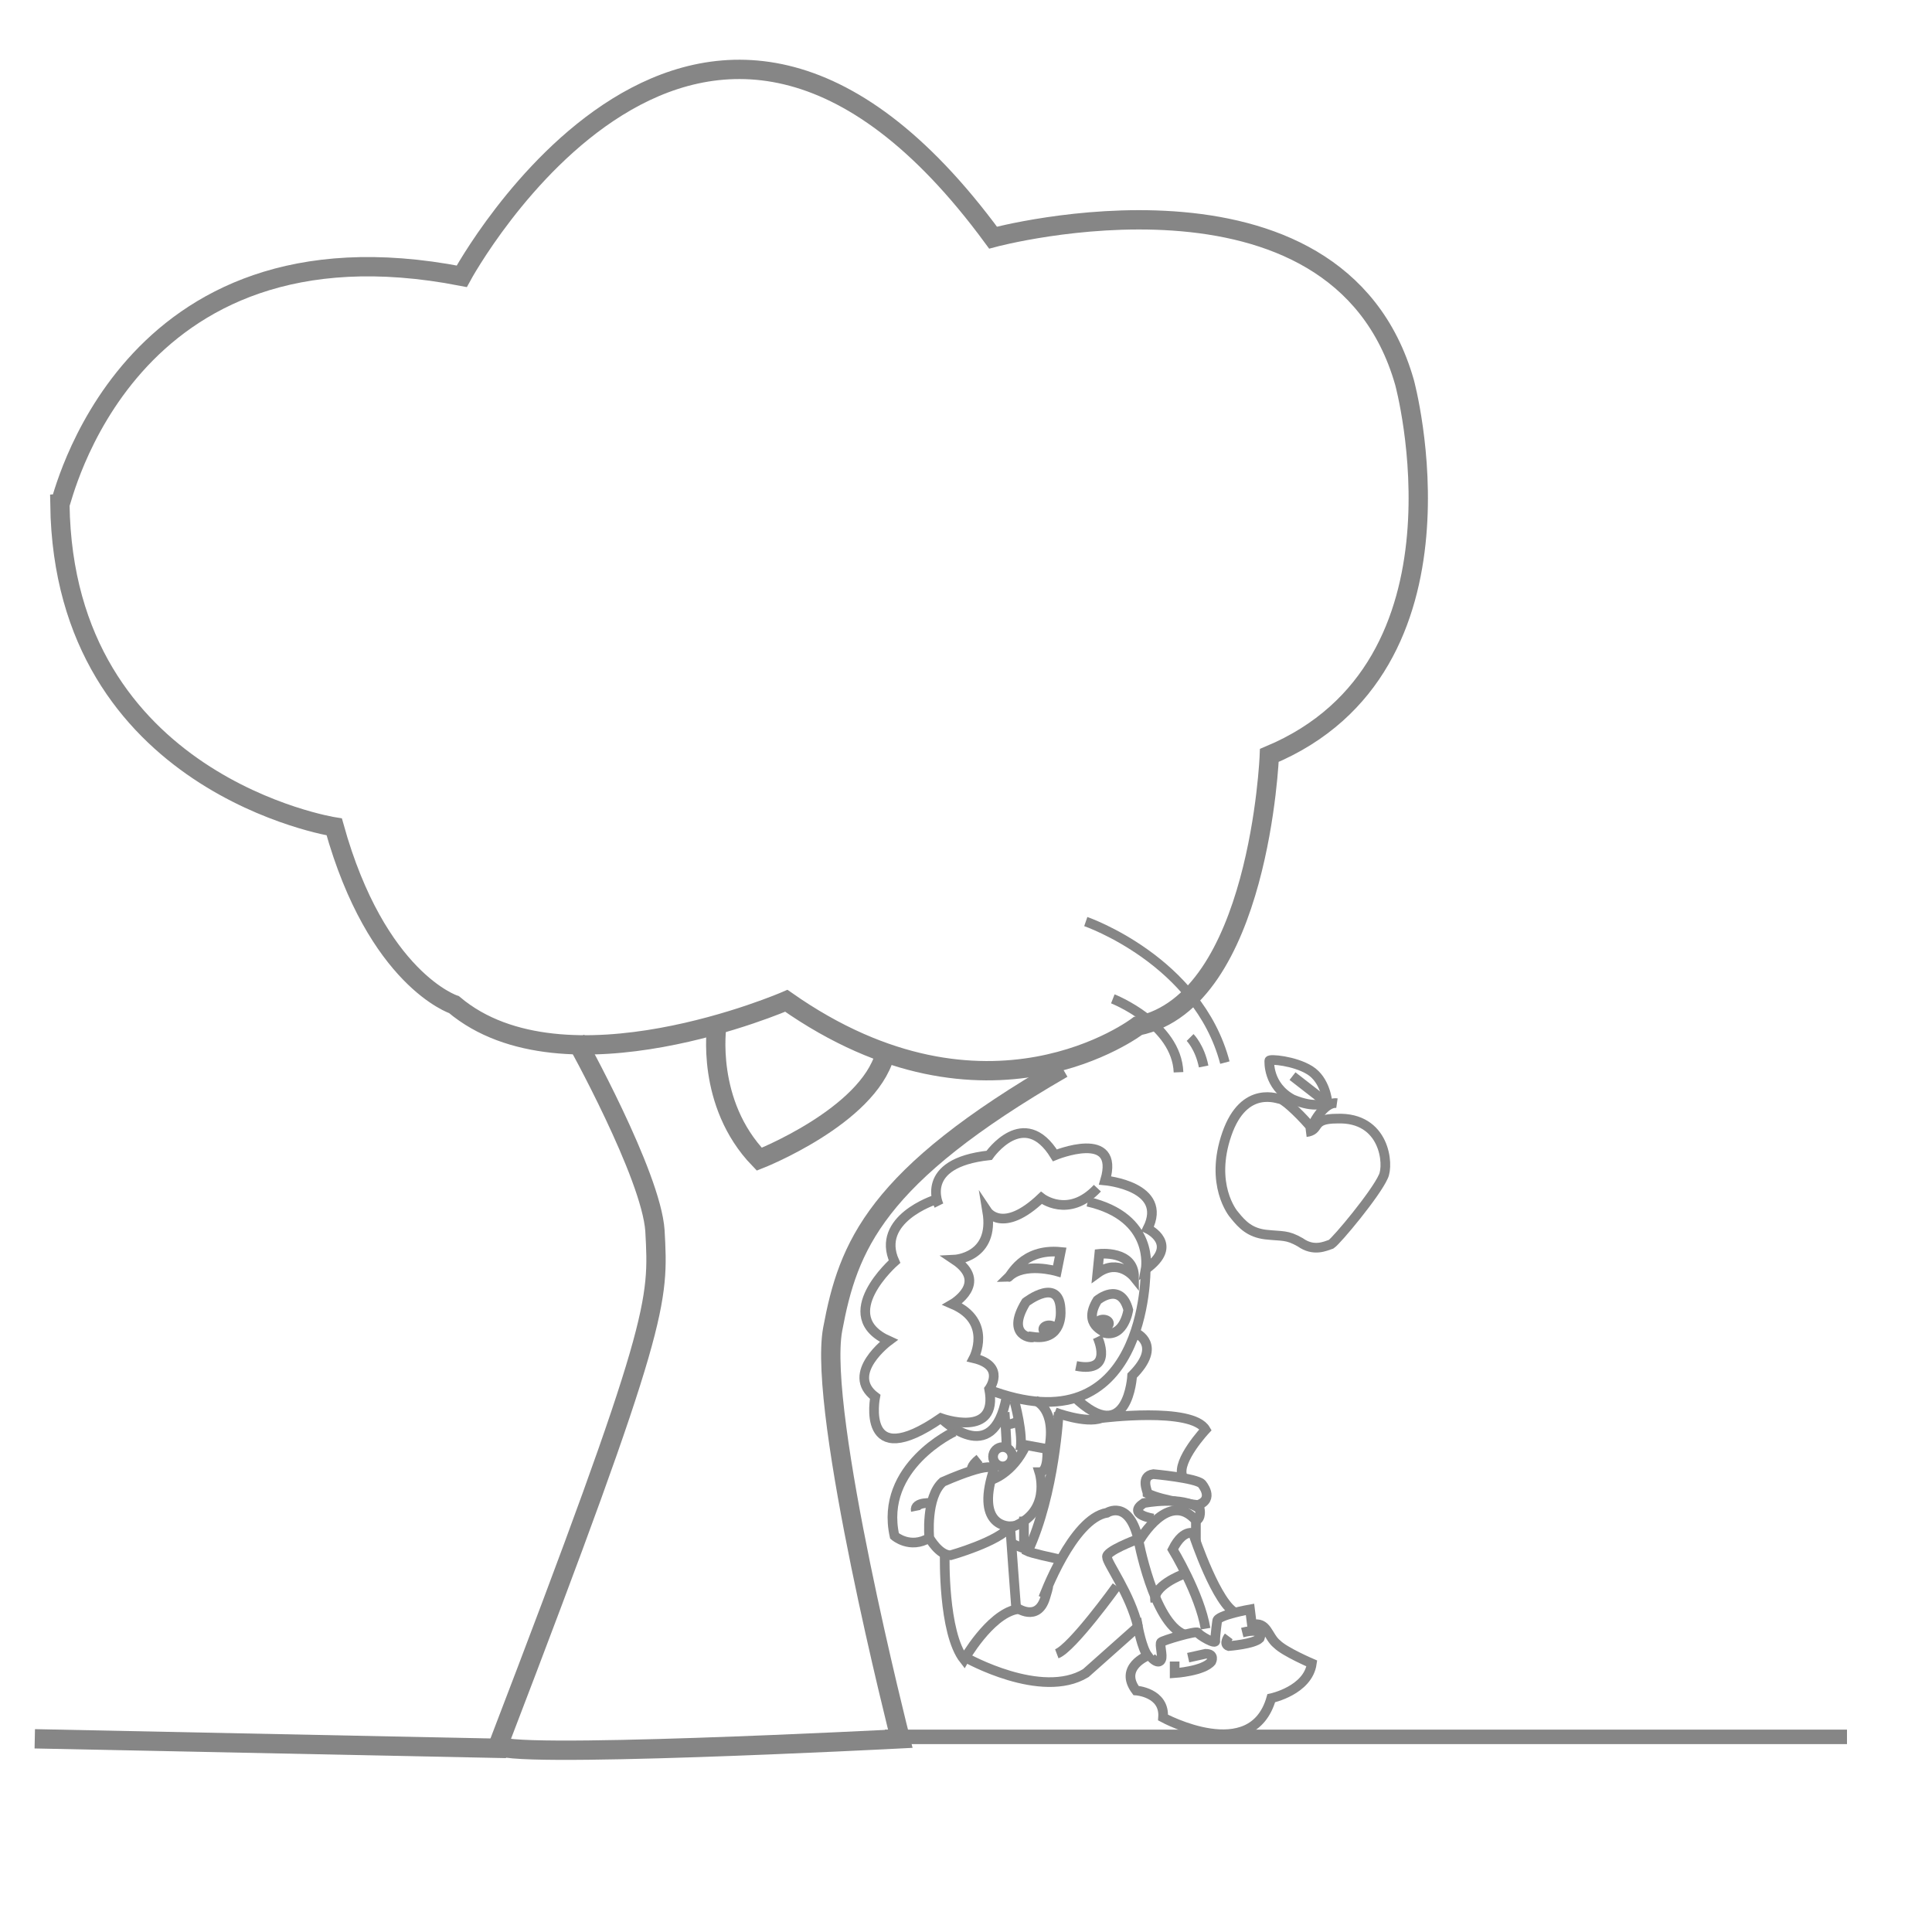 <?xml version="1.0" encoding="iso-8859-1"?>
<!-- Generator: Adobe Illustrator 16.0.0, SVG Export Plug-In . SVG Version: 6.00 Build 0)  -->
<!DOCTYPE svg PUBLIC "-//W3C//DTD SVG 1.1//EN" "http://www.w3.org/Graphics/SVG/1.1/DTD/svg11.dtd">
<svg version="1.1" id="Layer_1" xmlns="http://www.w3.org/2000/svg" xmlns:xlink="http://www.w3.org/1999/xlink" x="0px" y="0px"
	 width="100px" height="100px" viewBox="0 0 100 100" style="enable-background:new 0 0 100 100;" xml:space="preserve">
<g>
	<path style="fill:none;stroke:#868686;stroke-width:0.5;stroke-miterlimit:10;" d="M67.9,58.4c-0.4-0.5-1.3-1.4-1.6-1.5
		c-0.1,0-1.9-0.8-2.8,1.8c-0.9,2.6,0.3,4.1,0.4,4.2c0.4,0.5,0.8,0.9,1.6,1c0.9,0.1,1.1,0,1.8,0.4c0.7,0.5,1.3,0.2,1.6,0.1
		c0.3-0.2,2.3-2.6,2.7-3.5c0.3-0.6,0.1-3.1-2.4-3c-1.4,0-0.8,0.6-1.6,0.7"/>
	<path style="fill:none;stroke:#868686;stroke-width:0.5;stroke-miterlimit:10;" d="M67.9,58.3c0,0,0.6-1.3,1.3-1.2"/>
	<line style="fill:none;stroke:#868686;stroke-width:0.5;stroke-miterlimit:10;" x1="68.7" y1="57.1" x2="66.9" y2="55.7"/>
	<path style="fill:none;stroke:#868686;stroke-width:0.5;stroke-miterlimit:10;" d="M68.7,57c0,0-0.1-1.1-0.9-1.6s-2.1-0.6-2.1-0.5
		c0,0-0.1,1.3,1.2,2C68.1,57.4,68.6,57.1,68.7,57z"/>
</g>
<g>
	<path style="fill:none;stroke:#868686;stroke-miterlimit:10;" d="M23.9,14.3c0,0,12.3-22.7,27.5-2c0,0,17.8-4.8,21.3,7.5
		c0,0,4,14.7-7,19.3c0,0-0.5,12.7-6.8,14c0,0-7.8,6-18.2-1.3c0,0-11.5,5-17.2,0.2c0,0-4-1.3-6.2-9.2c0,0-14-2.2-14.2-16.7
		C3.2,26.1,6.4,10.9,23.9,14.3z"/>
	<path style="fill:none;stroke:#868686;stroke-miterlimit:10;" d="M29.8,53.8c0,0,3.9,7,4.1,9.9c0.2,3.7,0.3,4.7-8.1,26.6
		C25.4,91.1,46.6,90,46.6,90s-4.3-16.9-3.5-21.2c0.8-4.3,2.2-7.9,11.9-13.5"/>
	<path style="fill:none;stroke:#868686;stroke-miterlimit:10;" d="M37.1,53.1c0,0-0.6,4,2.2,6.9c0,0,5.6-2.2,6.5-5.4"/>
</g>
<line style="fill:none;stroke:#868686;stroke-width:0.75;stroke-miterlimit:10;" x1="45.8" y1="89.9" x2="95.6" y2="89.9"/>
<line style="fill:none;stroke:#868686;stroke-miterlimit:10;" x1="1.8" y1="90" x2="26.2" y2="90.5"/>
<g>
	<path style="fill:none;stroke:#868686;stroke-width:0.5;stroke-miterlimit:10;" d="M57.6,51.7c0,0,3.3,1.3,3.4,3.8"/>
	<path style="fill:none;stroke:#868686;stroke-width:0.5;stroke-miterlimit:10;" d="M61.6,53.7c0,0,0.5,0.5,0.7,1.5"/>
	<path style="fill:none;stroke:#868686;stroke-width:0.5;stroke-miterlimit:10;" d="M56.2,47.7c0,0,5.8,2,7.2,7.3"/>
</g>
<g>
	<path style="fill:none;stroke:#868686;stroke-width:0.5;stroke-miterlimit:10;" d="M48.6,62.4c0,0-1.1-2.2,2.6-2.6
		c0,0,1.8-2.6,3.4,0c0,0,3.4-1.4,2.6,1.3c0,0,3.3,0.3,2.2,2.5c0,0,1.7,0.8-0.1,2.1c0,0,0.5-2.7-3-3.5"/>
	<path style="fill:none;stroke:#868686;stroke-width:0.5;stroke-miterlimit:10;" d="M48.4,62.1c0,0-3.1,1-2.1,3.2
		c0,0-3.2,2.8-0.3,4.1c0,0-2.3,1.7-0.7,2.9c0,0-0.8,4,3.4,1.1c0,0,3,1.1,2.5-1.5c0,0,0.9-1.2-0.8-1.6c0,0,1-1.9-1.1-2.8
		c0,0,1.9-1.1,0.1-2.3c0,0,2.1-0.1,1.7-2.5c0,0,0.8,1.2,2.8-0.7c0,0,1.4,1.1,2.9-0.5"/>
	<path style="fill:none;stroke:#868686;stroke-width:0.5;stroke-miterlimit:10;" d="M59.3,65.7c0,0,0.1,9.4-8.2,6.2"/>
	<path style="fill:none;stroke:#868686;stroke-width:0.5;stroke-miterlimit:10;" d="M54.9,64.8l-0.2,1c0,0-1.7-0.5-2.5,0.3
		C52.3,66.1,52.9,64.6,54.9,64.8z"/>
	<path style="fill:none;stroke:#868686;stroke-width:0.5;stroke-miterlimit:10;" d="M56.8,65.9l0.1-1c0,0,1.8-0.2,1.8,1.2
		C58.7,66.1,57.9,65.1,56.8,65.9z"/>
	<path style="fill:none;stroke:#868686;stroke-width:0.5;stroke-miterlimit:10;" d="M53.1,67.4c0,0,1.8-1.4,1.8,0.5
		c0,0,0.1,1.5-1.4,1.3C53.5,69.3,52,69.2,53.1,67.4z"/>
	<ellipse style="fill:none;stroke:#868686;stroke-width:0.5;stroke-miterlimit:10;" cx="54.3" cy="68.8" rx="0.3" ry="0.2"/>
	<ellipse style="fill:none;stroke:#868686;stroke-width:0.5;stroke-miterlimit:10;" cx="57.1" cy="68.5" rx="0.3" ry="0.2"/>
	<path style="fill:none;stroke:#868686;stroke-width:0.5;stroke-miterlimit:10;" d="M56.8,67.3c0,0,1.2-1,1.6,0.5
		c0,0-0.2,1.4-1.2,1.2C57.2,68.9,56,68.6,56.8,67.3z"/>
	<path style="fill:none;stroke:#868686;stroke-width:0.5;stroke-miterlimit:10;" d="M56.8,69.2c0,0,0.9,1.9-1.1,1.5"/>
	<path style="fill:none;stroke:#868686;stroke-width:0.5;stroke-miterlimit:10;" d="M58.8,69c0,0,1.4,0.6-0.2,2.2c0,0-0.2,3.8-3,1.1
		"/>
	<path style="fill:none;stroke:#868686;stroke-width:0.5;stroke-miterlimit:10;" d="M48.7,73.4c0,0,2.7,2.7,3.4-1.1"/>
	<path style="fill:none;stroke:#868686;stroke-width:0.5;stroke-miterlimit:10;" d="M50.3,76.1c0,0-0.1-0.2,0.4-0.6"/>
	<path style="fill:none;stroke:#868686;stroke-width:0.5;stroke-miterlimit:10;" d="M48.3,77.8c0,0-1-0.1-0.9,0.4"/>
	<path style="fill:none;stroke:#868686;stroke-width:0.5;stroke-miterlimit:10;" d="M48.1,79.6c0,0,0.5,0.9,1.1,0.9
		c0,0,2.5-0.7,3.1-1.5c0,0-1.8,0.1-0.9-2.8c0.3-0.8-2.6,0.5-2.6,0.5C47.9,77.5,48.1,79.6,48.1,79.6c-1,0.6-1.8-0.1-1.8-0.1
		c-0.8-3.6,3.1-5.4,3.1-5.4"/>
	<path style="fill:none;stroke:#868686;stroke-width:0.5;stroke-miterlimit:10;" d="M51.3,76.6c0,0,1.1-0.3,1.8-1.8l1.1,0.2
		c0,0,0.1,1.2-0.4,1.2c0,0,0.7,2.2-1.6,2.9"/>
	<path style="fill:none;stroke:#868686;stroke-width:0.5;stroke-miterlimit:10;" d="M52,73.1c0,0,0.1,1.4,0.1,1.8"/>
	<path style="fill:none;stroke:#868686;stroke-width:0.5;stroke-miterlimit:10;" d="M48.9,80.5c0,0-0.1,4,1,5.4c0,0,1.3-2.3,2.7-2.6
		c0,0-0.3-4-0.3-4.1"/>
	<circle style="fill:none;stroke:#868686;stroke-width:0.5;stroke-miterlimit:10;" cx="51.9" cy="75.4" r="0.5"/>
	<path style="fill:none;stroke:#868686;stroke-width:0.5;stroke-miterlimit:10;" d="M59.7,76.3c0,0,2.2,0.2,2.5,0.5
		c0,0,0.7,0.8-0.2,1.1c0,0-1.8-0.2-2.6-0.6C59.4,77.2,59,76.4,59.7,76.3z"/>
	<path style="fill:none;stroke:#868686;stroke-width:0.5;stroke-miterlimit:10;" d="M50,85.8c0,0,3.9,2.2,6.2,0.8l2.7-2.4
		c0,0,0.2,1.1,0.5,1.5c0,0-1.5,0.6-0.6,1.8c0,0,1.5,0.1,1.4,1.4c0,0,4.6,2.5,5.6-1c0,0,1.9-0.4,2.1-1.8c0,0-1.4-0.6-1.8-1
		c-0.5-0.4-0.5-1.2-1.3-1l-0.1-0.8c0,0-1.7,0.3-1.7,0.6c0,0-0.1,0.7-0.1,1c0.1,0.3-0.9-0.3-0.9-0.4c-0.1-0.1-1.8,0.4-1.9,0.5
		c-0.1,0.1,0.1,0.7,0,0.9c0,0-0.1,0.3-0.5-0.1"/>
	<path style="fill:none;stroke:#868686;stroke-width:0.5;stroke-miterlimit:10;" d="M52.6,83.2c0,0,1.1,0.8,1.5-0.5
		c0.4-1.3-0.1,0-0.1,0s1.5-4.1,3.3-4.4c0,0,1.1-0.7,1.6,1.3c0,0,0.8,4.4,2.4,5"/>
	<path style="fill:none;stroke:#868686;stroke-width:0.5;stroke-miterlimit:10;" d="M58.8,79.7c0,0-1.6,0.6-1.5,0.9
		c0,0.3,1.2,1.9,1.6,3.6"/>
	<path style="fill:none;stroke:#868686;stroke-width:0.5;stroke-miterlimit:10;" d="M57.8,82.1c0,0-2.3,3.2-3.1,3.5"/>
	<path style="fill:none;stroke:#868686;stroke-width:0.5;stroke-miterlimit:10;" d="M59,79.7c0,0,1.5-2.6,2.9-1l0,0.7
		c0,0-0.6-0.4-1.2,0.8c0,0,1.4,2.3,1.7,4.1"/>
	<path style="fill:none;stroke:#868686;stroke-width:0.5;stroke-miterlimit:10;" d="M61.2,81.5c0,0-1.6,0.6-1.4,1.4"/>
	<path style="fill:none;stroke:#868686;stroke-width:0.5;stroke-miterlimit:10;" d="M61.8,79.5c0,0,1.2,3.6,2.2,4"/>
	<path style="fill:none;stroke:#868686;stroke-width:0.5;stroke-miterlimit:10;" d="M61.2,76.4c-0.3-0.8,1.2-2.4,1.2-2.4
		c-0.7-1.2-5.4-0.6-5.4-0.6c-0.8,0.3-2.4-0.3-2.4-0.3"/>
	<path style="fill:none;stroke:#868686;stroke-width:0.5;stroke-miterlimit:10;" d="M54.8,73.1c0,0-0.2,4.2-1.6,7.2
		c0,0,0.2,0.1,1.6,0.4"/>
	<path style="fill:none;stroke:#868686;stroke-width:0.5;stroke-miterlimit:10;" d="M59.7,78.6c0,0-1.4-0.2-0.5-0.8
		c0,0,2-0.4,2.9,0.3c0,0,0.1,0.5-0.2,0.6"/>
	<path style="fill:none;stroke:#868686;stroke-width:0.5;stroke-miterlimit:10;" d="M52.5,72.5c0,0,0.5,1.8,0.3,2.6"/>
	<path style="fill:none;stroke:#868686;stroke-width:0.5;stroke-miterlimit:10;" d="M52.1,73.7c0,0,0.2,0.1,0.7-0.2"/>
	<path style="fill:none;stroke:#868686;stroke-width:0.5;stroke-miterlimit:10;" d="M53,78.5c0,0,0,1,0,1.6"/>
	<path style="fill:none;stroke:#868686;stroke-width:0.5;stroke-miterlimit:10;" d="M52.4,79.9c0,0,0.4,0.2,0.8,0.3"/>
	<path style="fill:none;stroke:#868686;stroke-width:0.5;stroke-miterlimit:10;" d="M53.6,72.5c0,0,1.1,0.4,0.7,2.5"/>
	<path style="fill:none;stroke:#868686;stroke-width:0.5;stroke-miterlimit:10;" d="M60.8,86l0,0.6c0,0,1.5-0.1,1.9-0.6
		c0,0,0.2-0.4-0.3-0.4l-0.9,0.2"/>
	<path style="fill:none;stroke:#868686;stroke-width:0.5;stroke-miterlimit:10;" d="M63.6,84.7c0,0-0.3,0.4,0,0.5
		c0,0,1.3-0.1,1.6-0.4c0,0,0.3-0.6-0.9-0.3"/>
</g>
</svg>
